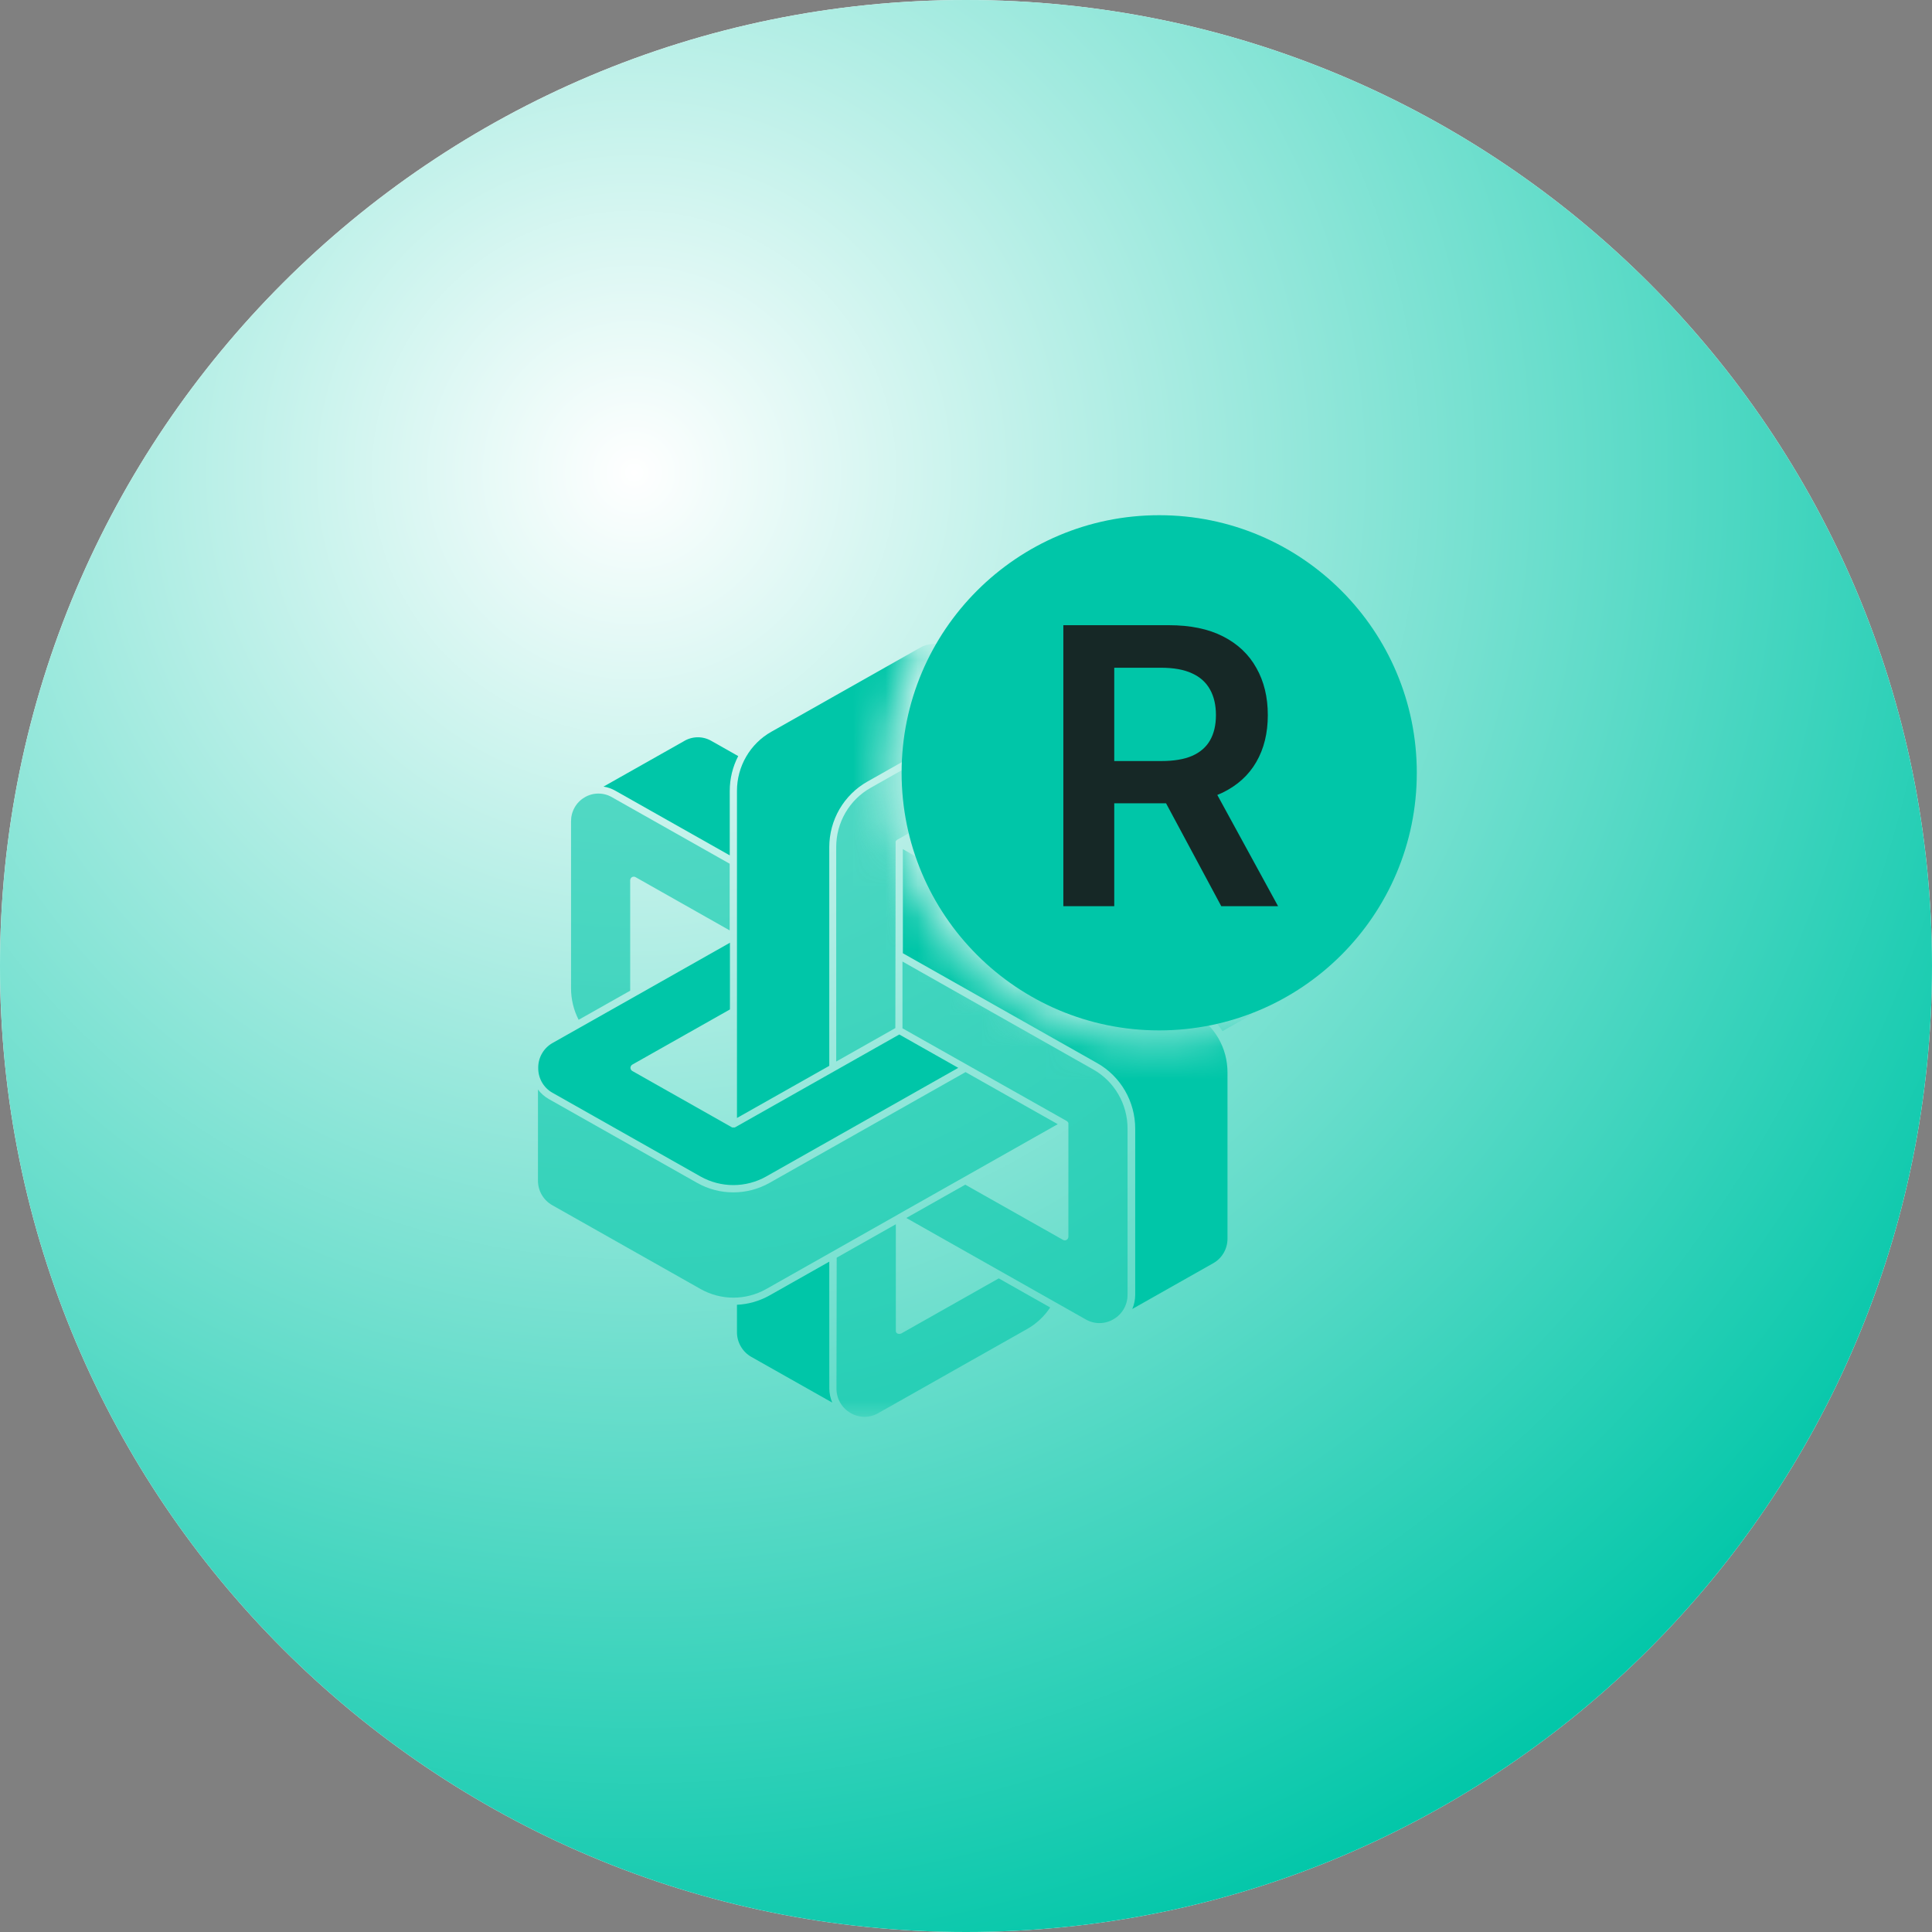 <svg xmlns="http://www.w3.org/2000/svg" width="600" height="600" viewBox="0 0 600 600" fill="none">
    <rect x="0" y="0" width="600" height="600" fill="#808080" stroke="none"/>
    <path d="M300 600C465.685 600 600 465.685 600 300C600 134.315 465.685 0 300 0C134.315 0 0 134.315 0 300C0 465.685 134.315 600 300 600Z" fill="white"/>
    <path d="M300 600C465.685 600 600 465.685 600 300C600 134.315 465.685 0 300 0C134.315 0 0 134.315 0 300C0 465.685 134.315 600 300 600Z" fill="url(#paint0_radial_440_36)"/>
    <g transform="matrix(10,0,0,10,160,160)">
        <mask height="24" id="mask0_19312_176056" maskUnits="userSpaceOnUse" width="24" x="0" y="4">
        <path clip-rule="evenodd" d="M23.99 15.511C22.8 16.145 21.442 16.503 20 16.503C15.304 16.503 11.496 12.696 11.496 8C11.496 6.558 11.855 5.2 12.489 4.01C12.327 4.003 12.164 4 12 4H0V28H24V16C24 15.836 23.997 15.673 23.99 15.511Z" fill="#FEFFFF" fill-rule="evenodd"/>
        </mask>
        <g mask="url(#mask0_19312_176056)">
            <path d="M11.815 10.178C11.813 10.168 11.813 10.158 11.815 10.148V10.139L11.821 10.121L11.829 10.112C11.832 10.108 11.835 10.103 11.839 10.099L11.849 10.091C11.853 10.087 11.857 10.084 11.861 10.081L14.953 8.333C14.97 8.323 14.989 8.318 15.009 8.318C15.028 8.318 15.047 8.323 15.065 8.333C15.081 8.343 15.095 8.357 15.105 8.374C15.115 8.391 15.12 8.411 15.12 8.431V11.856L16.957 12.894V6.628C16.959 6.469 16.917 6.313 16.836 6.177C16.756 6.04 16.64 5.929 16.501 5.854C16.372 5.782 16.227 5.744 16.08 5.744C15.933 5.744 15.788 5.782 15.659 5.854L11.033 8.47C10.71 8.653 10.442 8.919 10.255 9.241C10.068 9.563 9.969 9.93 9.969 10.303V16.967L11.806 15.928L11.815 10.178Z" fill="#00C6A8" opacity="0.6"/>
            <path d="M20.221 11.242C20.238 11.252 20.253 11.266 20.262 11.284C20.273 11.301 20.278 11.321 20.278 11.341C20.277 11.361 20.272 11.381 20.262 11.398C20.252 11.415 20.238 11.43 20.221 11.439L17.304 13.088L19.136 14.123L22.698 12.109C22.834 12.034 22.948 11.923 23.026 11.787C23.105 11.652 23.146 11.498 23.145 11.341C23.146 11.184 23.105 11.03 23.027 10.894C22.948 10.759 22.834 10.647 22.698 10.572L18.091 7.967C17.814 7.811 17.505 7.72 17.188 7.703V9.527L20.221 11.242Z" fill="#00C6A8"/>
            <path d="M6.887 17.748V18.72L9.754 17.1V10.309C9.754 9.895 9.863 9.489 10.07 9.131C10.278 8.774 10.575 8.479 10.933 8.276L15.559 5.662C15.677 5.595 15.807 5.551 15.941 5.532L13.432 4.113C13.408 4.098 13.382 4.085 13.355 4.073C13.232 4.018 13.097 3.992 12.962 3.999C12.827 4.006 12.696 4.044 12.578 4.112L7.952 6.727C7.629 6.909 7.36 7.175 7.173 7.498C6.986 7.82 6.887 8.187 6.887 8.561V17.746V17.748Z" fill="#00C6A8"/>
            <path d="M14.964 12.024L12.039 10.371V13.604L18.076 17.017C18.434 17.219 18.731 17.515 18.938 17.872C19.145 18.229 19.255 18.636 19.255 19.05V24.21C19.254 24.362 19.224 24.513 19.164 24.652L21.686 23.226C21.819 23.149 21.93 23.038 22.006 22.904C22.082 22.77 22.122 22.618 22.121 22.463V17.303C22.121 16.929 22.023 16.562 21.836 16.24C21.649 15.918 21.38 15.652 21.058 15.47L19.087 14.356L14.964 12.024Z" fill="#00C6A8"/>
            <path d="M17.13 18.815C17.134 18.818 17.137 18.821 17.141 18.824C17.148 18.829 17.154 18.834 17.159 18.84L17.17 18.857C17.174 18.863 17.178 18.869 17.18 18.876C17.181 18.884 17.181 18.892 17.18 18.9C17.181 18.904 17.181 18.909 17.18 18.913V22.408C17.18 22.428 17.175 22.447 17.165 22.464C17.155 22.481 17.141 22.495 17.124 22.505C17.108 22.516 17.088 22.521 17.068 22.521C17.049 22.521 17.03 22.516 17.014 22.506L13.977 20.791L12.146 21.825L17.719 24.976C17.851 25.052 18.001 25.092 18.153 25.09C18.306 25.088 18.455 25.046 18.585 24.967C18.718 24.89 18.827 24.78 18.903 24.646C18.979 24.513 19.018 24.361 19.017 24.207V19.047C19.017 18.673 18.918 18.306 18.731 17.984C18.544 17.662 18.275 17.396 17.953 17.214L12.027 13.861V15.935L17.13 18.815Z" fill="#00C6A8" opacity="0.6"/>
            <path d="M2.999 8.755C2.87 8.681 2.723 8.643 2.575 8.645C2.427 8.646 2.281 8.687 2.154 8.764C2.025 8.839 1.919 8.947 1.846 9.077C1.772 9.207 1.734 9.354 1.734 9.504V14.699C1.735 15.037 1.816 15.37 1.97 15.671L3.571 14.767V11.339C3.571 11.319 3.576 11.3 3.586 11.283C3.595 11.265 3.609 11.251 3.626 11.241C3.643 11.231 3.662 11.226 3.682 11.226C3.702 11.226 3.721 11.231 3.738 11.241L6.661 12.894V10.824L2.999 8.755Z" fill="#00C6A8" opacity="0.6"/>
            <path d="M6.926 7.481L6.088 7.007C5.958 6.933 5.81 6.894 5.661 6.897C5.511 6.899 5.364 6.941 5.236 7.02L2.742 8.429C2.871 8.448 2.995 8.491 3.109 8.556L6.663 10.564V8.561C6.663 8.185 6.753 7.814 6.926 7.481Z" fill="#00C6A8"/>
            <path d="M22.814 12.306L19.371 14.252L21.166 15.269C21.489 15.452 21.763 15.71 21.966 16.023L22.705 15.605C22.841 15.53 22.954 15.419 23.033 15.284C23.112 15.148 23.153 14.994 23.152 14.837V12.014C23.06 12.133 22.945 12.232 22.814 12.306Z" fill="#00C6A8" opacity="0.6"/>
            <path d="M9.977 27.119C9.976 27.273 10.015 27.424 10.091 27.557C10.166 27.69 10.275 27.801 10.407 27.878C10.538 27.957 10.687 27.999 10.84 28.001C10.992 28.002 11.142 27.963 11.274 27.887L13.931 26.385L15.901 25.272C16.187 25.11 16.432 24.881 16.614 24.605L15.017 23.701L11.98 25.418H11.972C11.972 25.418 11.967 25.418 11.963 25.418C11.951 25.424 11.938 25.426 11.925 25.426C11.912 25.426 11.899 25.423 11.886 25.418H11.877C11.856 25.409 11.839 25.392 11.828 25.372C11.828 25.372 11.828 25.372 11.828 25.366C11.825 25.359 11.823 25.352 11.821 25.345C11.82 25.338 11.82 25.33 11.821 25.323C11.821 25.323 11.821 25.323 11.821 25.316V22.02L9.984 23.058L9.977 27.119Z" fill="#00C6A8" opacity="0.6"/>
            <path d="M1.152 17.934L5.759 20.539C6.07 20.713 6.42 20.804 6.775 20.804C7.13 20.804 7.48 20.713 7.791 20.539L13.76 17.163L11.928 16.127L6.834 19.007C6.829 19.01 6.823 19.013 6.817 19.014H6.808C6.798 19.015 6.789 19.015 6.779 19.014C6.77 19.015 6.76 19.015 6.751 19.014H6.74C6.735 19.012 6.73 19.01 6.725 19.007L3.636 17.26C3.619 17.25 3.605 17.236 3.595 17.218C3.585 17.201 3.579 17.182 3.579 17.162C3.579 17.142 3.585 17.122 3.595 17.105C3.605 17.087 3.619 17.073 3.636 17.063L6.669 15.349V13.277L3.747 14.93L1.162 16.39C1.026 16.466 0.913 16.577 0.834 16.713C0.755 16.848 0.714 17.002 0.715 17.159C0.712 17.316 0.751 17.471 0.828 17.608C0.905 17.744 1.017 17.857 1.152 17.934Z" fill="#00C6A8"/>
            <path d="M11.87 21.727L16.849 18.912L13.986 17.295L7.899 20.735C7.555 20.929 7.168 21.031 6.774 21.03C6.381 21.031 5.993 20.929 5.65 20.735L1.042 18.131C0.912 18.057 0.798 17.957 0.707 17.837V20.661C0.706 20.818 0.747 20.972 0.826 21.108C0.905 21.243 1.018 21.354 1.154 21.43L5.761 24.034C6.072 24.208 6.422 24.3 6.777 24.3C7.132 24.3 7.482 24.208 7.793 24.034L11.871 21.728L11.87 21.727Z" fill="#00C6A8" opacity="0.6"/>
            <path d="M9.754 23.182L7.9 24.23C7.589 24.405 7.242 24.505 6.887 24.521V25.37C6.887 25.527 6.928 25.681 7.007 25.816C7.086 25.952 7.198 26.063 7.334 26.14L9.846 27.559C9.787 27.42 9.756 27.27 9.755 27.119L9.754 23.182Z" fill="#00C6A8"/>
        </g>
        <circle cx="20" cy="8" fill="#00C6A8" r="8"/>
        <path d="M17.023 12.143V3.416H20.296C20.967 3.416 21.529 3.532 21.984 3.765C22.441 3.998 22.786 4.325 23.019 4.746C23.255 5.163 23.373 5.65 23.373 6.207C23.373 6.767 23.254 7.253 23.015 7.665C22.779 8.074 22.431 8.39 21.971 8.615C21.511 8.836 20.945 8.947 20.275 8.947H17.944V7.635H20.062C20.454 7.635 20.775 7.581 21.025 7.473C21.275 7.362 21.459 7.202 21.579 6.991C21.701 6.778 21.762 6.517 21.762 6.207C21.762 5.898 21.701 5.633 21.579 5.415C21.457 5.193 21.271 5.025 21.021 4.912C20.771 4.795 20.448 4.737 20.053 4.737H18.604V12.143H17.023ZM21.532 8.189L23.692 12.143H21.928L19.806 8.189H21.532Z" fill="#162826"/>
    </g>

    <defs>
        <radialGradient id="paint0_radial_440_36" cx="0" cy="0" r="1" gradientUnits="userSpaceOnUse" gradientTransform="translate(196 143.5) rotate(54.167) scale(497.082)">
            <stop stop-color="white"/>
            <stop stop-color="#00C6A888" offset="1"/>
        </radialGradient>
    </defs>
</svg>